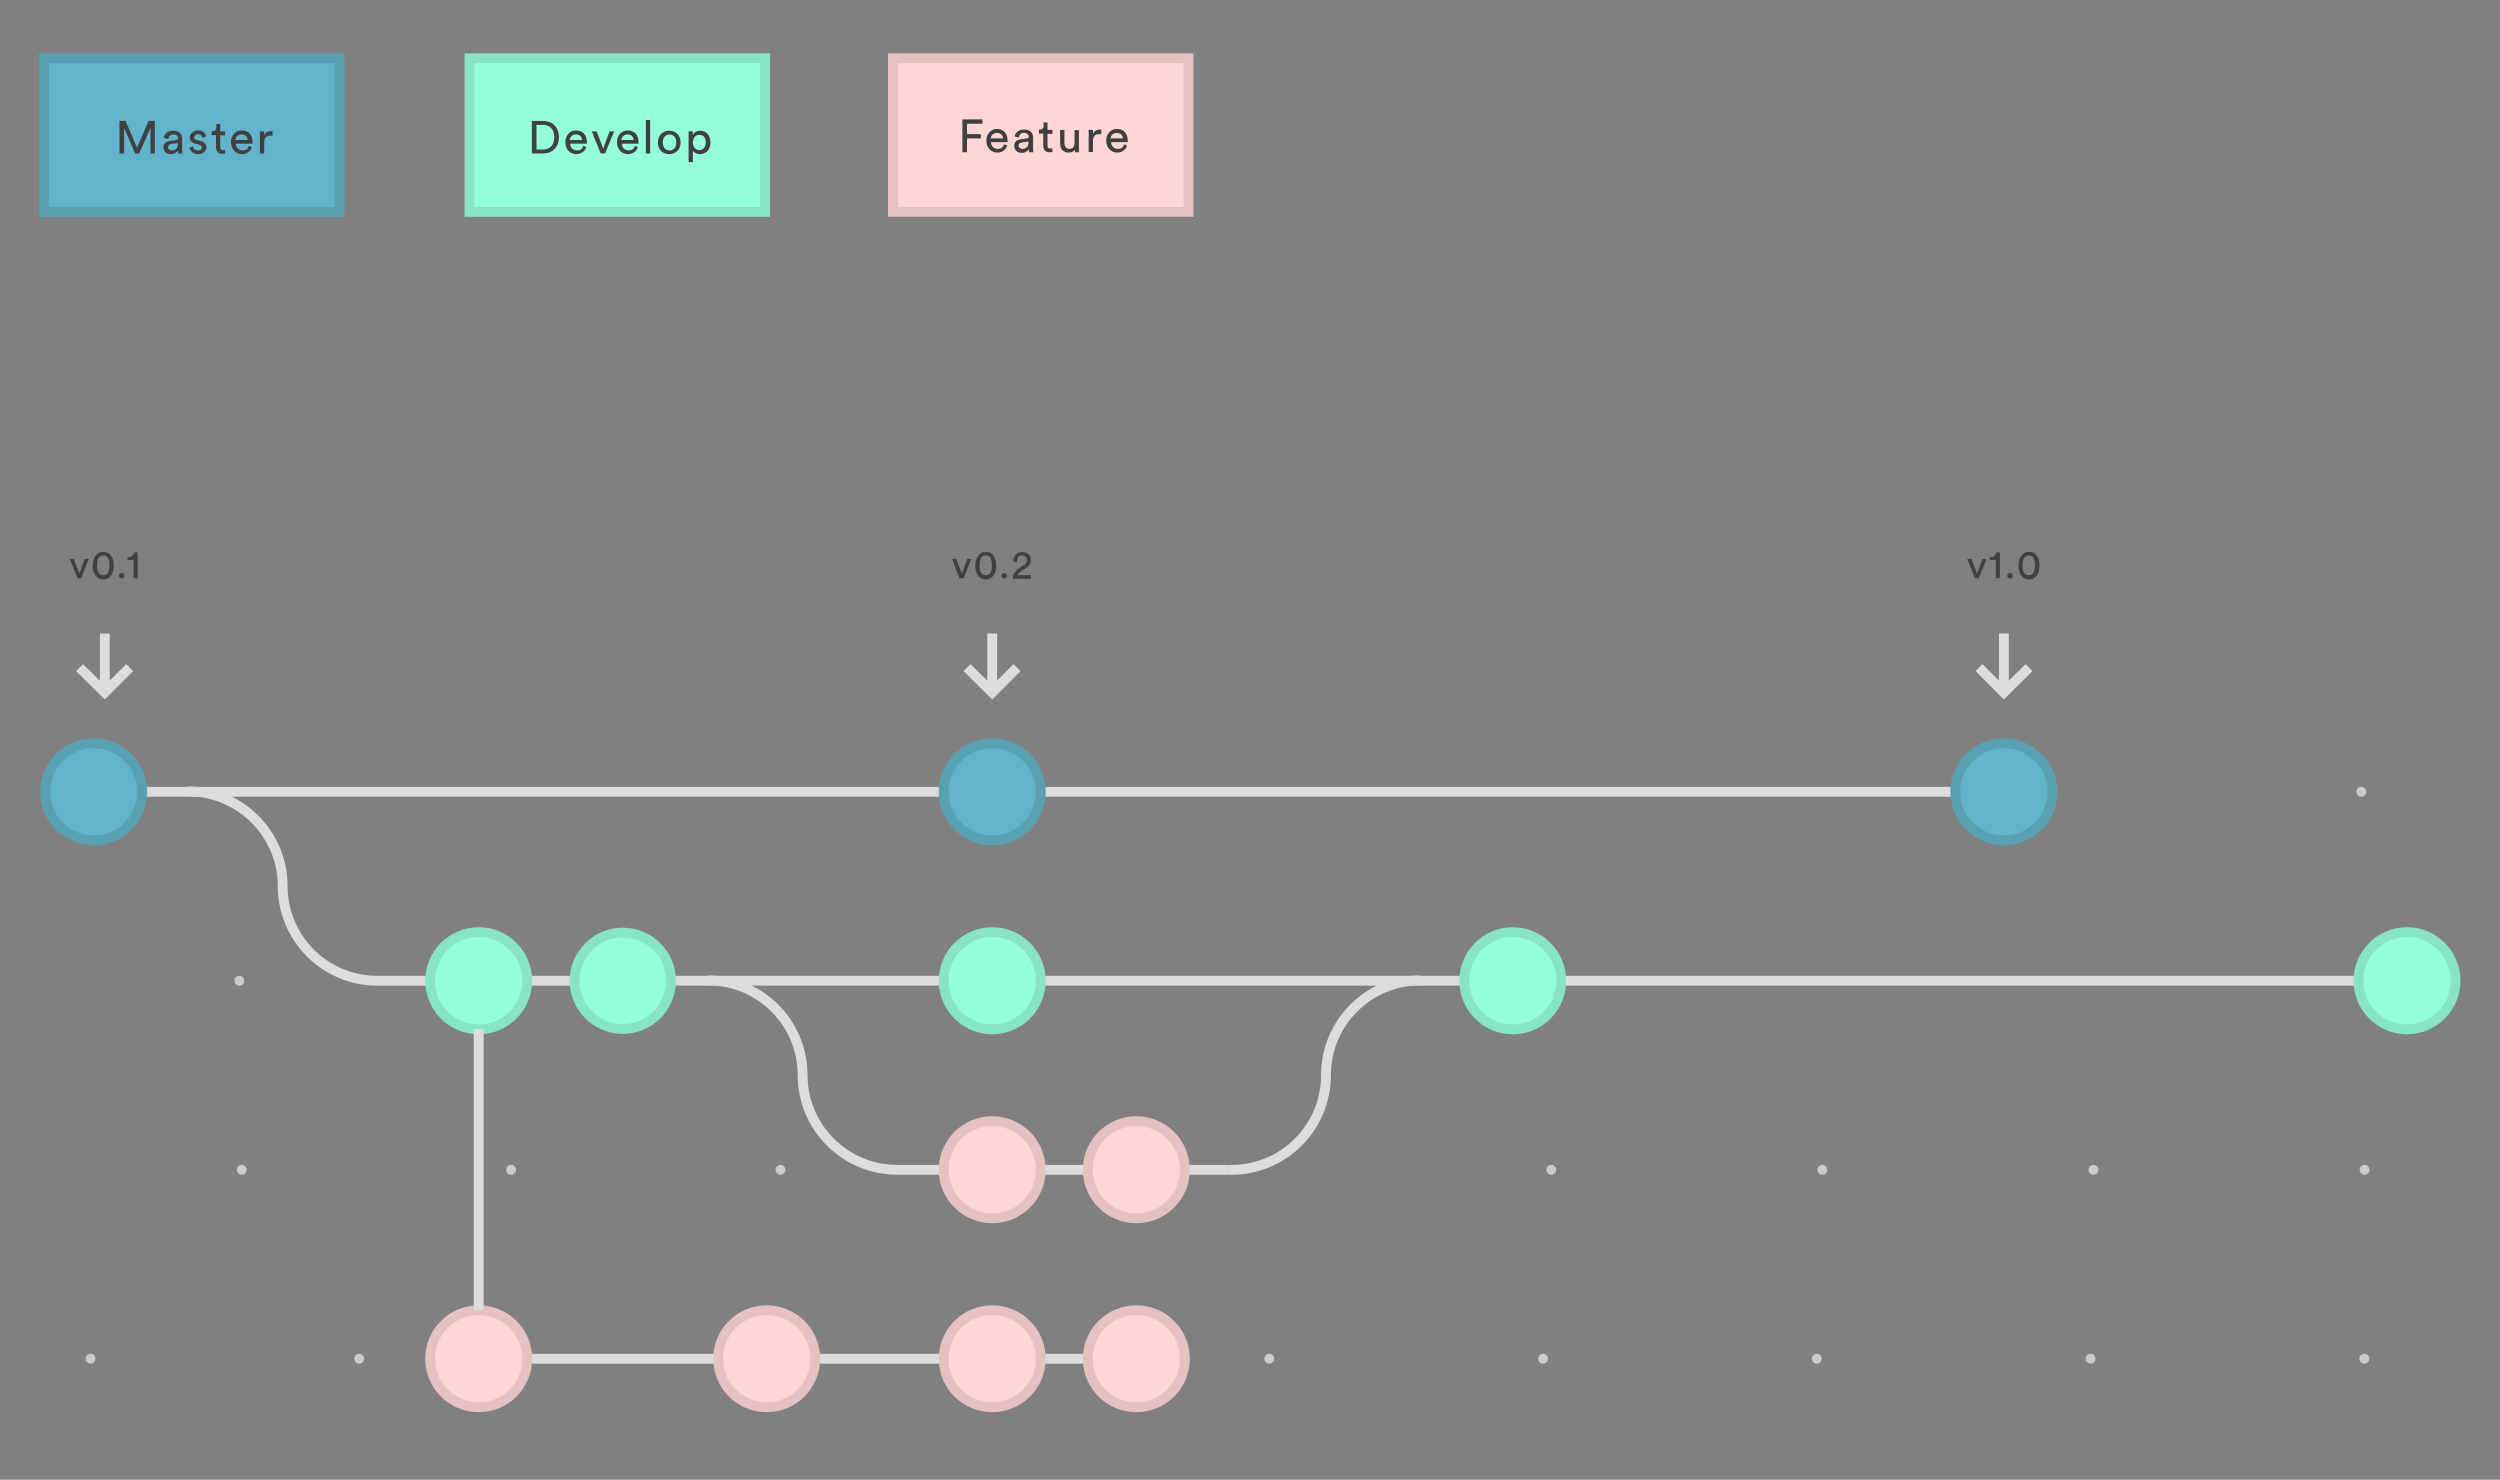 <?xml version="1.0" encoding="utf-8"?>
<!-- Generator: Adobe Illustrator 16.0.0, SVG Export Plug-In . SVG Version: 6.00 Build 0)  -->
<!DOCTYPE svg PUBLIC "-//W3C//DTD SVG 1.1//EN" "http://www.w3.org/Graphics/SVG/1.1/DTD/svg11.dtd">
<svg version="1.1" id="Layer_1" xmlns="http://www.w3.org/2000/svg" xmlns:xlink="http://www.w3.org/1999/xlink" x="0px" y="0px"
	 width="127px" height="75.167px" viewBox="-53.5 0 127 75.167" enable-background="new -53.5 0 127 75.167" xml:space="preserve">
<rect x="-53.5" y="0" width="127" height="75.167" fill="#808080" stroke="none"/>
<path fill="#404040" d="M-28.823,7.111h-0.25v0.671h-0.235V6.144h0.625c0.311,0,0.516,0.217,0.516,0.497
	c0,0.235-0.156,0.424-0.406,0.47l0.39,0.701h-0.265L-28.823,7.111z M-28.713,6.91c0.186,0,0.311-0.11,0.311-0.284
	c0-0.171-0.125-0.28-0.311-0.28h-0.345V6.91H-28.713z M-26.826,7.471c-0.061,0.201-0.25,0.36-0.5,0.36
	c-0.296,0-0.561-0.22-0.561-0.61c0-0.36,0.25-0.595,0.546-0.595c0.344,0,0.549,0.235,0.549,0.595V7.3h-0.845
	c0,0.201,0.156,0.341,0.345,0.341c0.186,0,0.28-0.094,0.311-0.234L-26.826,7.471z M-27.042,7.111c0-0.156-0.11-0.281-0.314-0.281
	c-0.186,0-0.296,0.141-0.311,0.281H-27.042z M-26.42,7.797V6.096h0.219v1.701H-26.42z M-24.734,7.471
	c-0.061,0.201-0.25,0.36-0.497,0.36c-0.299,0-0.564-0.22-0.564-0.61c0-0.36,0.25-0.595,0.53-0.595c0.345,0,0.549,0.235,0.549,0.595
	V7.3h-0.844c0,0.201,0.155,0.341,0.344,0.341c0.186,0,0.281-0.094,0.311-0.234L-24.734,7.471z M-24.951,7.111
	c0-0.156-0.109-0.281-0.314-0.281c-0.186,0-0.295,0.141-0.311,0.281H-24.951z M-24.045,7.157l0.296-0.046
	c0.061-0.015,0.094-0.046,0.094-0.079c0-0.107-0.079-0.202-0.25-0.202c-0.155,0-0.235,0.095-0.25,0.235l-0.219-0.049
	c0.03-0.216,0.219-0.356,0.469-0.356c0.342,0,0.467,0.186,0.467,0.405v0.561c0,0.095,0.015,0.156,0.015,0.186h-0.217
	c0-0.03-0.015-0.076-0.015-0.155c-0.049,0.079-0.158,0.189-0.36,0.189c-0.234,0-0.375-0.156-0.375-0.345
	C-24.39,7.3-24.249,7.175-24.045,7.157z M-23.655,7.315V7.266l-0.344,0.049c-0.095,0.016-0.156,0.061-0.156,0.171
	c0,0.079,0.061,0.155,0.186,0.155C-23.813,7.641-23.655,7.565-23.655,7.315z M-22.889,7.44c0.015,0.125,0.106,0.201,0.265,0.201
	c0.125,0,0.186-0.061,0.186-0.155c0-0.064-0.046-0.125-0.141-0.14L-22.764,7.3c-0.174-0.034-0.284-0.159-0.284-0.314
	c0-0.186,0.189-0.36,0.405-0.36c0.314,0,0.409,0.204,0.424,0.299l-0.189,0.076c-0.015-0.061-0.061-0.186-0.235-0.186
	c-0.106,0-0.186,0.076-0.186,0.156c0,0.061,0.046,0.125,0.125,0.14l0.186,0.046c0.205,0.048,0.314,0.174,0.314,0.329
	s-0.141,0.345-0.406,0.345c-0.314,0-0.439-0.205-0.454-0.33L-22.889,7.44z M-20.832,7.471c-0.061,0.201-0.25,0.36-0.497,0.36
	c-0.299,0-0.564-0.22-0.564-0.61c0-0.36,0.25-0.595,0.546-0.595c0.345,0,0.549,0.235,0.549,0.595V7.3h-0.845
	c0,0.201,0.156,0.341,0.345,0.341c0.186,0,0.281-0.094,0.311-0.234L-20.832,7.471z M-21.063,7.111c0-0.156-0.11-0.281-0.314-0.281
	c-0.186,0-0.296,0.141-0.311,0.281H-21.063z"/>
<path fill="#94FFDD" stroke="#88E5C3" stroke-width="0.5" stroke-miterlimit="10" d="M-29.649,2.958h15.016v7.806h-15.016V2.958z"/>
<path fill="#404040" d="M-26.481,7.797V6.144h0.576c0.424,0,0.799,0.281,0.799,0.827c0,0.545-0.375,0.826-0.799,0.826H-26.481z
	 M-25.905,7.596c0.314,0,0.564-0.205,0.564-0.625c0-0.421-0.25-0.625-0.564-0.625h-0.341v1.25H-25.905z M-23.719,7.471
	c-0.061,0.201-0.25,0.36-0.5,0.36c-0.296,0-0.561-0.22-0.561-0.61c0-0.36,0.25-0.595,0.546-0.595c0.344,0,0.546,0.235,0.546,0.595
	V7.3h-0.842c0,0.201,0.156,0.341,0.345,0.341c0.186,0,0.28-0.094,0.311-0.234L-23.719,7.471z M-23.935,7.111
	c0-0.156-0.11-0.281-0.314-0.281c-0.186,0-0.296,0.141-0.311,0.281H-23.935z M-22.764,7.797h-0.22l-0.454-1.122h0.25l0.329,0.872
	l0.326-0.872h0.235L-22.764,7.797z M-21.097,7.471c-0.061,0.201-0.25,0.36-0.497,0.36c-0.299,0-0.564-0.22-0.564-0.61
	c0-0.36,0.25-0.595,0.546-0.595c0.345,0,0.549,0.235,0.549,0.595V7.3h-0.845c0,0.201,0.156,0.341,0.345,0.341
	c0.186,0,0.28-0.094,0.311-0.234L-21.097,7.471z M-21.313,7.111c0-0.156-0.11-0.281-0.314-0.281c-0.186,0-0.296,0.141-0.311,0.281
	H-21.313z M-20.691,7.797V6.096h0.219v1.701H-20.691z M-18.926,7.236c0,0.345-0.235,0.595-0.576,0.595
	c-0.345,0-0.579-0.25-0.579-0.595s0.234-0.595,0.579-0.595C-19.161,6.641-18.926,6.891-18.926,7.236z M-19.145,7.236
	c0-0.265-0.156-0.406-0.342-0.406c-0.189,0-0.344,0.141-0.344,0.406s0.155,0.405,0.344,0.405
	C-19.301,7.641-19.145,7.501-19.145,7.236z M-18.52,8.236V6.675h0.219v0.171c0.061-0.11,0.186-0.205,0.375-0.205
	c0.342,0,0.516,0.269,0.516,0.595c0,0.329-0.189,0.595-0.531,0.595c-0.174,0-0.314-0.08-0.36-0.189v0.595H-18.52z M-17.975,6.846
	c-0.201,0-0.326,0.17-0.326,0.39c0,0.235,0.141,0.39,0.326,0.39c0.205,0,0.33-0.17,0.33-0.39
	C-17.645,7.001-17.77,6.846-17.975,6.846z"/>
<path fill="#62B3CC" stroke="#57A1B2" stroke-width="0.5" stroke-miterlimit="10" d="M-51.272,2.958h15.02v7.806h-15.02V2.958z"/>
<path fill="#404040" d="M-45.854,7.797V6.501l-0.576,1.296h-0.204l-0.561-1.296v1.296h-0.235V6.144h0.311l0.579,1.357l0.592-1.357
	h0.314v1.653H-45.854z M-44.854,7.157l0.311-0.046c0.064-0.015,0.095-0.046,0.095-0.079c0-0.107-0.08-0.202-0.25-0.202
	c-0.156,0-0.235,0.095-0.25,0.235l-0.235-0.064c0.03-0.216,0.22-0.36,0.47-0.36c0.341,0,0.466,0.189,0.466,0.409v0.561
	c0,0.095,0.018,0.155,0.018,0.186h-0.219c0-0.031-0.015-0.076-0.015-0.156c-0.049,0.08-0.156,0.189-0.36,0.189
	c-0.235,0-0.375-0.159-0.375-0.345S-45.059,7.175-44.854,7.157z M-44.464,7.315V7.266l-0.345,0.049
	c-0.095,0.016-0.155,0.061-0.155,0.171c0,0.079,0.076,0.155,0.186,0.155C-44.604,7.641-44.464,7.565-44.464,7.315z M-43.699,7.44
	c0.015,0.125,0.106,0.201,0.265,0.201c0.125,0,0.186-0.061,0.186-0.155c0-0.064-0.046-0.125-0.14-0.14L-43.574,7.3
	c-0.174-0.034-0.284-0.159-0.284-0.314c0-0.186,0.189-0.36,0.409-0.36c0.311,0,0.405,0.204,0.421,0.299l-0.189,0.076
	c-0.016-0.061-0.061-0.186-0.232-0.186c-0.11,0-0.189,0.076-0.189,0.156c0,0.061,0.045,0.125,0.125,0.14l0.186,0.046
	c0.204,0.048,0.314,0.174,0.314,0.329s-0.14,0.345-0.406,0.345c-0.314,0-0.439-0.205-0.454-0.33L-43.699,7.44z M-42.312,6.675h0.25
	v0.201h-0.25v0.595c0,0.11,0.049,0.155,0.156,0.155c0.033,0,0.064,0,0.094-0.015v0.186c-0.015,0-0.076,0.015-0.155,0.015
	c-0.186,0-0.311-0.122-0.311-0.326V6.861h-0.22V6.66h0.061c0.125,0,0.174-0.08,0.174-0.174V6.3h0.201V6.675z M-40.702,7.471
	c-0.064,0.201-0.25,0.36-0.5,0.36c-0.296,0-0.564-0.22-0.564-0.61c0-0.36,0.25-0.595,0.549-0.595c0.341,0,0.546,0.235,0.546,0.595
	V7.3h-0.845c0,0.201,0.159,0.341,0.345,0.341c0.186,0,0.28-0.094,0.311-0.234L-40.702,7.471z M-40.921,7.111
	c0-0.156-0.11-0.281-0.311-0.281c-0.189,0-0.299,0.141-0.314,0.281H-40.921z M-39.671,6.891h-0.095
	c-0.189,0-0.314,0.095-0.314,0.345v0.561h-0.216V6.675h0.216v0.201C-40,6.705-39.86,6.66-39.735,6.66h0.079v0.231H-39.671z"/>
<path fill="#FFD6D3" stroke="#E5C2C1" stroke-width="0.5" stroke-miterlimit="10" d="M-8.138,2.958H6.878v7.806H-8.138V2.958z"/>
<path fill="#404040" d="M-4.611,7.721V6.065h1.016v0.22h-0.781v0.53h0.701v0.217h-0.701v0.704h-0.235V7.721z M-2.33,7.391
	c-0.064,0.205-0.25,0.36-0.5,0.36c-0.299,0-0.564-0.219-0.564-0.61c0-0.356,0.25-0.591,0.534-0.591c0.341,0,0.545,0.235,0.545,0.591
	v0.08h-0.844c0,0.201,0.155,0.344,0.344,0.344c0.186,0,0.281-0.094,0.311-0.234L-2.33,7.391z M-2.549,7.032
	c0-0.156-0.11-0.281-0.311-0.281c-0.189,0-0.299,0.14-0.314,0.281H-2.549z M-1.644,7.08l0.311-0.048
	c0.064-0.016,0.095-0.046,0.095-0.077c0-0.109-0.08-0.204-0.25-0.204c-0.156,0-0.235,0.095-0.25,0.235l-0.22-0.046
	c0.034-0.219,0.22-0.36,0.47-0.36c0.344,0,0.469,0.186,0.469,0.406v0.561c0,0.094,0.015,0.159,0.015,0.189h-0.219
	c0-0.03-0.015-0.079-0.015-0.155c-0.046,0.076-0.156,0.186-0.36,0.186c-0.235,0-0.375-0.155-0.375-0.344
	C-1.989,7.221-1.848,7.096-1.644,7.08z M-1.254,7.236V7.19l-0.344,0.046C-1.69,7.251-1.754,7.3-1.754,7.407
	c0,0.079,0.08,0.158,0.186,0.158C-1.409,7.565-1.254,7.486-1.254,7.236z M-0.287,6.596h0.25V6.8h-0.25v0.591
	c0,0.11,0.049,0.156,0.159,0.156c0.03,0,0.061,0,0.091-0.015v0.189c-0.015,0-0.076,0.015-0.156,0.015
	c-0.186,0-0.311-0.125-0.311-0.329V6.785h-0.219V6.58h0.061c0.125,0,0.174-0.079,0.174-0.17V6.221h0.201V6.596z M0.774,7.751
	c-0.265,0-0.421-0.204-0.421-0.451V6.596h0.22v0.67c0,0.156,0.079,0.299,0.25,0.299c0.17,0,0.265-0.125,0.265-0.283V6.611h0.22
	v0.921c0,0.094,0,0.174,0.015,0.204H1.118c0-0.03-0.015-0.095-0.015-0.14C1.058,7.706,0.917,7.751,0.774,7.751z M2.43,6.815H2.335
	c-0.186,0-0.311,0.095-0.311,0.342v0.564h-0.22V6.596h0.22V6.8c0.079-0.174,0.22-0.22,0.345-0.22h0.076v0.235H2.43z M3.756,7.391
	c-0.061,0.205-0.25,0.36-0.497,0.36c-0.299,0-0.564-0.219-0.564-0.61c0-0.356,0.25-0.591,0.546-0.591
	c0.344,0,0.549,0.235,0.549,0.591v0.08H2.945c0,0.201,0.155,0.344,0.344,0.344c0.186,0,0.281-0.094,0.311-0.234L3.756,7.391z
	 M3.539,7.032c0-0.156-0.109-0.281-0.314-0.281c-0.186,0-0.295,0.14-0.311,0.281H3.539z"/>
<path fill="none" stroke="#DDDDDD" stroke-width="0.5" stroke-miterlimit="10" d="M13.86,54.614c0-2.652,2.152-4.812,4.805-4.812"/>
<path fill="none" stroke="#59AFE1" stroke-width="0.5" stroke-miterlimit="10" d="M8.924,49.821"/>
<path fill="none" stroke="#DDDDDD" stroke-width="0.5" stroke-miterlimit="10" d="M-12.727,54.614c0-2.652-2.156-4.812-4.808-4.812
	 M-26.716,69.023H6.677"/>
<path fill="#FFD6D3" stroke="#E5C2C1" stroke-width="0.5" stroke-miterlimit="10" d="M-3.095,66.561
	c1.363,0,2.466,1.097,2.466,2.463s-1.104,2.464-2.466,2.464s-2.467-1.098-2.467-2.464S-4.458,66.561-3.095,66.561z"/>
<path fill="#FFD6D3" stroke="#E5C2C1" stroke-width="0.5" stroke-miterlimit="10" d="M4.225,66.561c1.363,0,2.467,1.097,2.467,2.463
	s-1.104,2.464-2.467,2.464c-1.363,0-2.466-1.098-2.466-2.464S2.862,66.561,4.225,66.561z"/>
<path fill="#FFD6D3" stroke="#E5C2C1" stroke-width="0.5" stroke-miterlimit="10" d="M-14.553,66.561
	c1.36,0,2.466,1.097,2.466,2.463s-1.106,2.464-2.466,2.464c-1.363,0-2.467-1.098-2.467-2.464S-15.917,66.561-14.553,66.561z"/>
<path fill="none" stroke="#DDDDDD" stroke-width="0.5" stroke-miterlimit="10" d="M68.778,49.821h-93.104"/>
<path fill="#94FFDD" stroke="#88E5C3" stroke-width="0.5" stroke-miterlimit="10" d="M23.349,47.352c1.366,0,2.464,1.109,2.464,2.47
	c0,1.359-1.098,2.47-2.464,2.47s-2.464-1.11-2.464-2.47C20.885,48.461,21.982,47.352,23.349,47.352z"/>
<path fill="#94FFDD" stroke="#88E5C3" stroke-width="0.5" stroke-miterlimit="10" d="M-3.095,47.352c1.363,0,2.466,1.109,2.466,2.47
	c0,1.359-1.104,2.47-2.466,2.47s-2.467-1.11-2.467-2.47C-5.562,48.461-4.458,47.352-3.095,47.352z"/>
<path fill="#94FFDD" stroke="#88E5C3" stroke-width="0.5" stroke-miterlimit="10" d="M68.778,47.352c1.36,0,2.464,1.109,2.464,2.47
	c0,1.359-1.104,2.47-2.464,2.47c-1.365,0-2.47-1.11-2.47-2.47C66.309,48.461,67.413,47.352,68.778,47.352z"/>
<path fill="none" stroke="#DDDDDD" stroke-width="0.5" stroke-miterlimit="10" d="M-12.727,54.614c0,2.652,2.152,4.812,4.808,4.812
	H8.924"/>
<path fill="#FFD6D3" stroke="#E5C2C1" stroke-width="0.5" stroke-miterlimit="10" d="M-3.095,56.956c1.363,0,2.466,1.104,2.466,2.47
	c0,1.359-1.104,2.463-2.466,2.463s-2.467-1.104-2.467-2.463C-5.562,58.06-4.458,56.956-3.095,56.956z"/>
<path fill="#FFD6D3" stroke="#E5C2C1" stroke-width="0.5" stroke-miterlimit="10" d="M4.225,56.956c1.363,0,2.467,1.104,2.467,2.47
	c0,1.359-1.104,2.463-2.467,2.463c-1.363,0-2.466-1.104-2.466-2.463C1.759,58.06,2.862,56.956,4.225,56.956z"/>
<path fill="none" stroke="#DDDDDD" stroke-width="0.5" stroke-miterlimit="10" d="M8.924,59.426h0.14
	c2.656,0,4.796-2.159,4.796-4.812"/>
<path fill="none" stroke="#CCCCCC" stroke-width="0.5" stroke-linecap="round" stroke-linejoin="round" d="M-39.141,49.821"/>
<path fill="none" stroke="#CCCCCC" stroke-width="0.5" stroke-linecap="round" stroke-linejoin="round" stroke-dasharray="0,14.124" d="
	M-41.342,49.821h-7.729"/>
<path fill="none" stroke="#CCCCCC" stroke-width="0.5" stroke-linecap="round" stroke-linejoin="round" d="M68.778,40.223"/>
<path fill="none" stroke="#CCCCCC" stroke-width="0.5" stroke-linecap="round" stroke-linejoin="round" stroke-dasharray="0,14.963" d="
	M66.449,40.223H53.606"/>
<path fill="none" stroke="#CCCCCC" stroke-width="0.5" stroke-linecap="round" stroke-linejoin="round" d="M52.436,40.223"/>
<path fill="none" stroke="#DDDDDD" stroke-width="0.5" stroke-miterlimit="10" d="M-39.141,45.01c0-2.646-2.156-4.806-4.808-4.806"
	/>
<path fill="none" stroke="#DEEFF8" stroke-width="0.5" stroke-miterlimit="10" d="M8.924,40.223"/>
<path fill="#FFD6D3" stroke="#E5C2C1" stroke-width="0.5" stroke-miterlimit="10" d="M-29.183,66.561
	c1.363,0,2.467,1.097,2.467,2.463s-1.104,2.464-2.467,2.464s-2.466-1.098-2.466-2.464S-30.545,66.561-29.183,66.561z"/>
<path fill="none" stroke="#DDDDDD" stroke-width="0.5" stroke-miterlimit="10" d="M48.296,40.223h-94.571"/>
<path fill="#62B3CC" stroke="#57A1B2" stroke-width="0.5" stroke-miterlimit="10" d="M-48.742,37.756
	c1.363,0,2.466,1.104,2.466,2.467c0,1.36-1.104,2.47-2.466,2.47s-2.467-1.109-2.467-2.47C-51.208,38.86-50.104,37.756-48.742,37.756
	z"/>
<path fill="#62B3CC" stroke="#57A1B2" stroke-width="0.5" stroke-miterlimit="10" d="M-3.095,37.756
	c1.363,0,2.466,1.104,2.466,2.467c0,1.36-1.104,2.47-2.466,2.47s-2.467-1.109-2.467-2.47C-5.562,38.86-4.458,37.756-3.095,37.756z"
	/>
<path fill="#62B3CC" stroke="#57A1B2" stroke-width="0.5" stroke-miterlimit="10" d="M48.296,37.756c1.359,0,2.47,1.104,2.47,2.467
	c0,1.36-1.11,2.47-2.47,2.47c-1.36,0-2.47-1.109-2.47-2.47C45.826,38.86,46.936,37.756,48.296,37.756z"/>
<path fill="#404040" d="M-49.378,29.375h-0.189l-0.39-0.985h0.204l0.281,0.75l0.28-0.75h0.204L-49.378,29.375z M-48.661,28.25
	c0.079-0.125,0.219-0.217,0.408-0.217c0.186,0,0.311,0.076,0.406,0.217c0.091,0.125,0.125,0.295,0.125,0.484
	c0,0.186-0.034,0.344-0.125,0.484c-0.079,0.125-0.22,0.217-0.406,0.217c-0.189,0-0.314-0.076-0.408-0.217
	c-0.092-0.125-0.125-0.299-0.125-0.484C-48.786,28.545-48.738,28.375-48.661,28.25z M-48.457,29.14
	c0.046,0.046,0.11,0.079,0.204,0.079c0.092,0,0.156-0.033,0.201-0.079c0.08-0.079,0.11-0.22,0.11-0.421
	c0-0.204-0.03-0.344-0.11-0.42c-0.045-0.049-0.109-0.08-0.201-0.08c-0.094,0-0.158,0.031-0.204,0.08
	c-0.079,0.076-0.11,0.216-0.11,0.42C-48.567,28.92-48.536,29.061-48.457,29.14z M-47.317,29.109c0.076,0,0.141,0.061,0.141,0.141
	c0,0.076-0.064,0.14-0.141,0.14c-0.079,0-0.14-0.063-0.14-0.14C-47.457,29.17-47.411,29.109-47.317,29.109z M-46.71,29.375v-0.922
	h-0.311v-0.14c0.186,0,0.311-0.11,0.345-0.25h0.17v1.312H-46.71z"/>
<path fill="none" stroke="#DDDDDD" stroke-width="0.5" stroke-miterlimit="10" d="M-48.177,34.93v-2.747 M-46.911,33.914
	l-1.266,1.266l-1.28-1.266"/>
<path fill="#404040" d="M-4.547,29.375h-0.204l-0.39-0.985h0.219l0.281,0.75l0.28-0.75h0.205L-4.547,29.375z M-3.83,28.25
	c0.079-0.125,0.22-0.217,0.405-0.217c0.189,0,0.314,0.076,0.406,0.217c0.094,0.125,0.125,0.295,0.125,0.484
	c0,0.186-0.031,0.344-0.125,0.484c-0.076,0.125-0.216,0.217-0.406,0.217c-0.186,0-0.311-0.076-0.405-0.217
	c-0.095-0.125-0.125-0.299-0.125-0.484C-3.955,28.545-3.909,28.375-3.83,28.25z M-3.626,29.14c0.046,0.046,0.107,0.079,0.201,0.079
	c0.095,0,0.156-0.033,0.205-0.079c0.076-0.079,0.11-0.22,0.11-0.421c0-0.204-0.034-0.344-0.11-0.42
	c-0.049-0.049-0.11-0.08-0.205-0.08c-0.094,0-0.155,0.031-0.201,0.08c-0.079,0.076-0.11,0.216-0.11,0.42
	C-3.736,28.92-3.705,29.061-3.626,29.14z M-2.489,29.109c0.08,0,0.141,0.061,0.141,0.141c0,0.076-0.061,0.14-0.141,0.14
	c-0.076,0-0.14-0.063-0.14-0.14C-2.629,29.17-2.565,29.109-2.489,29.109z M-2.019,28.515v-0.046c0-0.219,0.171-0.421,0.451-0.421
	c0.284,0,0.439,0.187,0.439,0.405c0,0.172-0.094,0.312-0.25,0.406l-0.265,0.17c-0.079,0.049-0.14,0.11-0.155,0.189h0.67v0.186h-0.92
	c0-0.219,0.091-0.375,0.311-0.529l0.219-0.141c0.125-0.08,0.186-0.171,0.186-0.281c0-0.125-0.076-0.234-0.25-0.234
	c-0.171,0-0.25,0.125-0.25,0.266v0.061L-2.019,28.515z"/>
<path fill="none" stroke="#DDDDDD" stroke-width="0.5" stroke-miterlimit="10" d="M-3.095,34.93v-2.747 M-1.833,33.914l-1.262,1.266
	l-1.281-1.266"/>
<path fill="#404040" d="M47.015,29.375h-0.188l-0.391-0.985h0.22l0.28,0.75l0.28-0.75h0.208L47.015,29.375z M47.887,29.375v-0.922
	h-0.311v-0.14c0.188,0,0.311-0.11,0.348-0.25h0.17v1.312H47.887z M48.606,29.109c0.079,0,0.141,0.061,0.141,0.141
	c0,0.076-0.062,0.14-0.141,0.14c-0.073,0-0.141-0.063-0.141-0.14C48.466,29.17,48.533,29.109,48.606,29.109z M49.167,28.25
	c0.08-0.125,0.22-0.217,0.409-0.217c0.188,0,0.311,0.076,0.408,0.217c0.086,0.125,0.122,0.295,0.122,0.484
	c0,0.186-0.036,0.344-0.122,0.484c-0.085,0.125-0.22,0.217-0.408,0.217c-0.189,0-0.312-0.076-0.409-0.217
	c-0.091-0.125-0.121-0.299-0.121-0.484C49.046,28.545,49.076,28.375,49.167,28.25z M49.356,29.14
	c0.043,0.046,0.109,0.079,0.201,0.079c0.098,0,0.158-0.033,0.207-0.079c0.073-0.079,0.11-0.22,0.11-0.421
	c0-0.204-0.037-0.344-0.11-0.42c-0.049-0.049-0.109-0.08-0.207-0.08c-0.092,0-0.158,0.031-0.201,0.08
	c-0.079,0.076-0.109,0.216-0.109,0.42C49.247,28.92,49.277,29.061,49.356,29.14z"/>
<path fill="none" stroke="#DDDDDD" stroke-width="0.5" stroke-miterlimit="10" d="M48.296,34.93v-2.747 M49.576,33.914l-1.28,1.266
	l-1.263-1.266"/>
<path fill="none" stroke="#CCCCCC" stroke-width="0.5" stroke-linecap="round" stroke-linejoin="round" d="M-11.715,59.426"/>
<path fill="none" stroke="#CCCCCC" stroke-width="0.5" stroke-linecap="round" stroke-linejoin="round" stroke-dasharray="0,13.684" d="
	M-13.852,59.426h-35.25"/>
<path fill="none" stroke="#CCCCCC" stroke-width="0.5" stroke-linecap="round" stroke-linejoin="round" d="M68.778,59.426"/>
<path fill="none" stroke="#CCCCCC" stroke-width="0.5" stroke-linecap="round" stroke-linejoin="round" stroke-dasharray="0,13.772" d="
	M66.62,59.426H13.951"/>
<path fill="none" stroke="#CCCCCC" stroke-width="0.5" stroke-linecap="round" stroke-linejoin="round" d="M-33.116,69.023"/>
<path fill="none" stroke="#CCCCCC" stroke-width="0.5" stroke-linecap="round" stroke-linejoin="round" stroke-dasharray="0,13.649" d="
	M-35.253,69.023h-13.849"/>
<path fill="none" stroke="#CCCCCC" stroke-width="0.5" stroke-linecap="round" stroke-linejoin="round" d="M68.778,69.023"/>
<path fill="none" stroke="#CCCCCC" stroke-width="0.5" stroke-linecap="round" stroke-linejoin="round" stroke-dasharray="0,13.907" d="
	M66.607,69.023H9.079"/>
<path fill="none" stroke="#CCCCCC" stroke-width="0.5" stroke-linecap="round" stroke-linejoin="round" d="M7.988,69.023"/>
<path fill="none" stroke="#DDDDDD" stroke-width="0.5" stroke-miterlimit="10" d="M-39.141,45.01c0,2.659,2.153,4.812,4.809,4.812
	h14.937"/>
<circle fill="#94FFDD" stroke="#88E5C3" stroke-width="0.5" stroke-miterlimit="10" cx="-21.862" cy="49.824" r="2.448"/>
<path fill="#94FFDD" stroke="#88E5C3" stroke-width="0.5" stroke-miterlimit="10" d="M-29.183,47.352
	c1.363,0,2.467,1.109,2.467,2.47c0,1.359-1.104,2.47-2.467,2.47s-2.466-1.11-2.466-2.47C-31.649,48.461-30.545,47.352-29.183,47.352
	z"/>
<path fill="none" stroke="#DDDDDD" stroke-width="0.5" stroke-miterlimit="10" d="M-29.183,52.272v14.288"/>
</svg>
